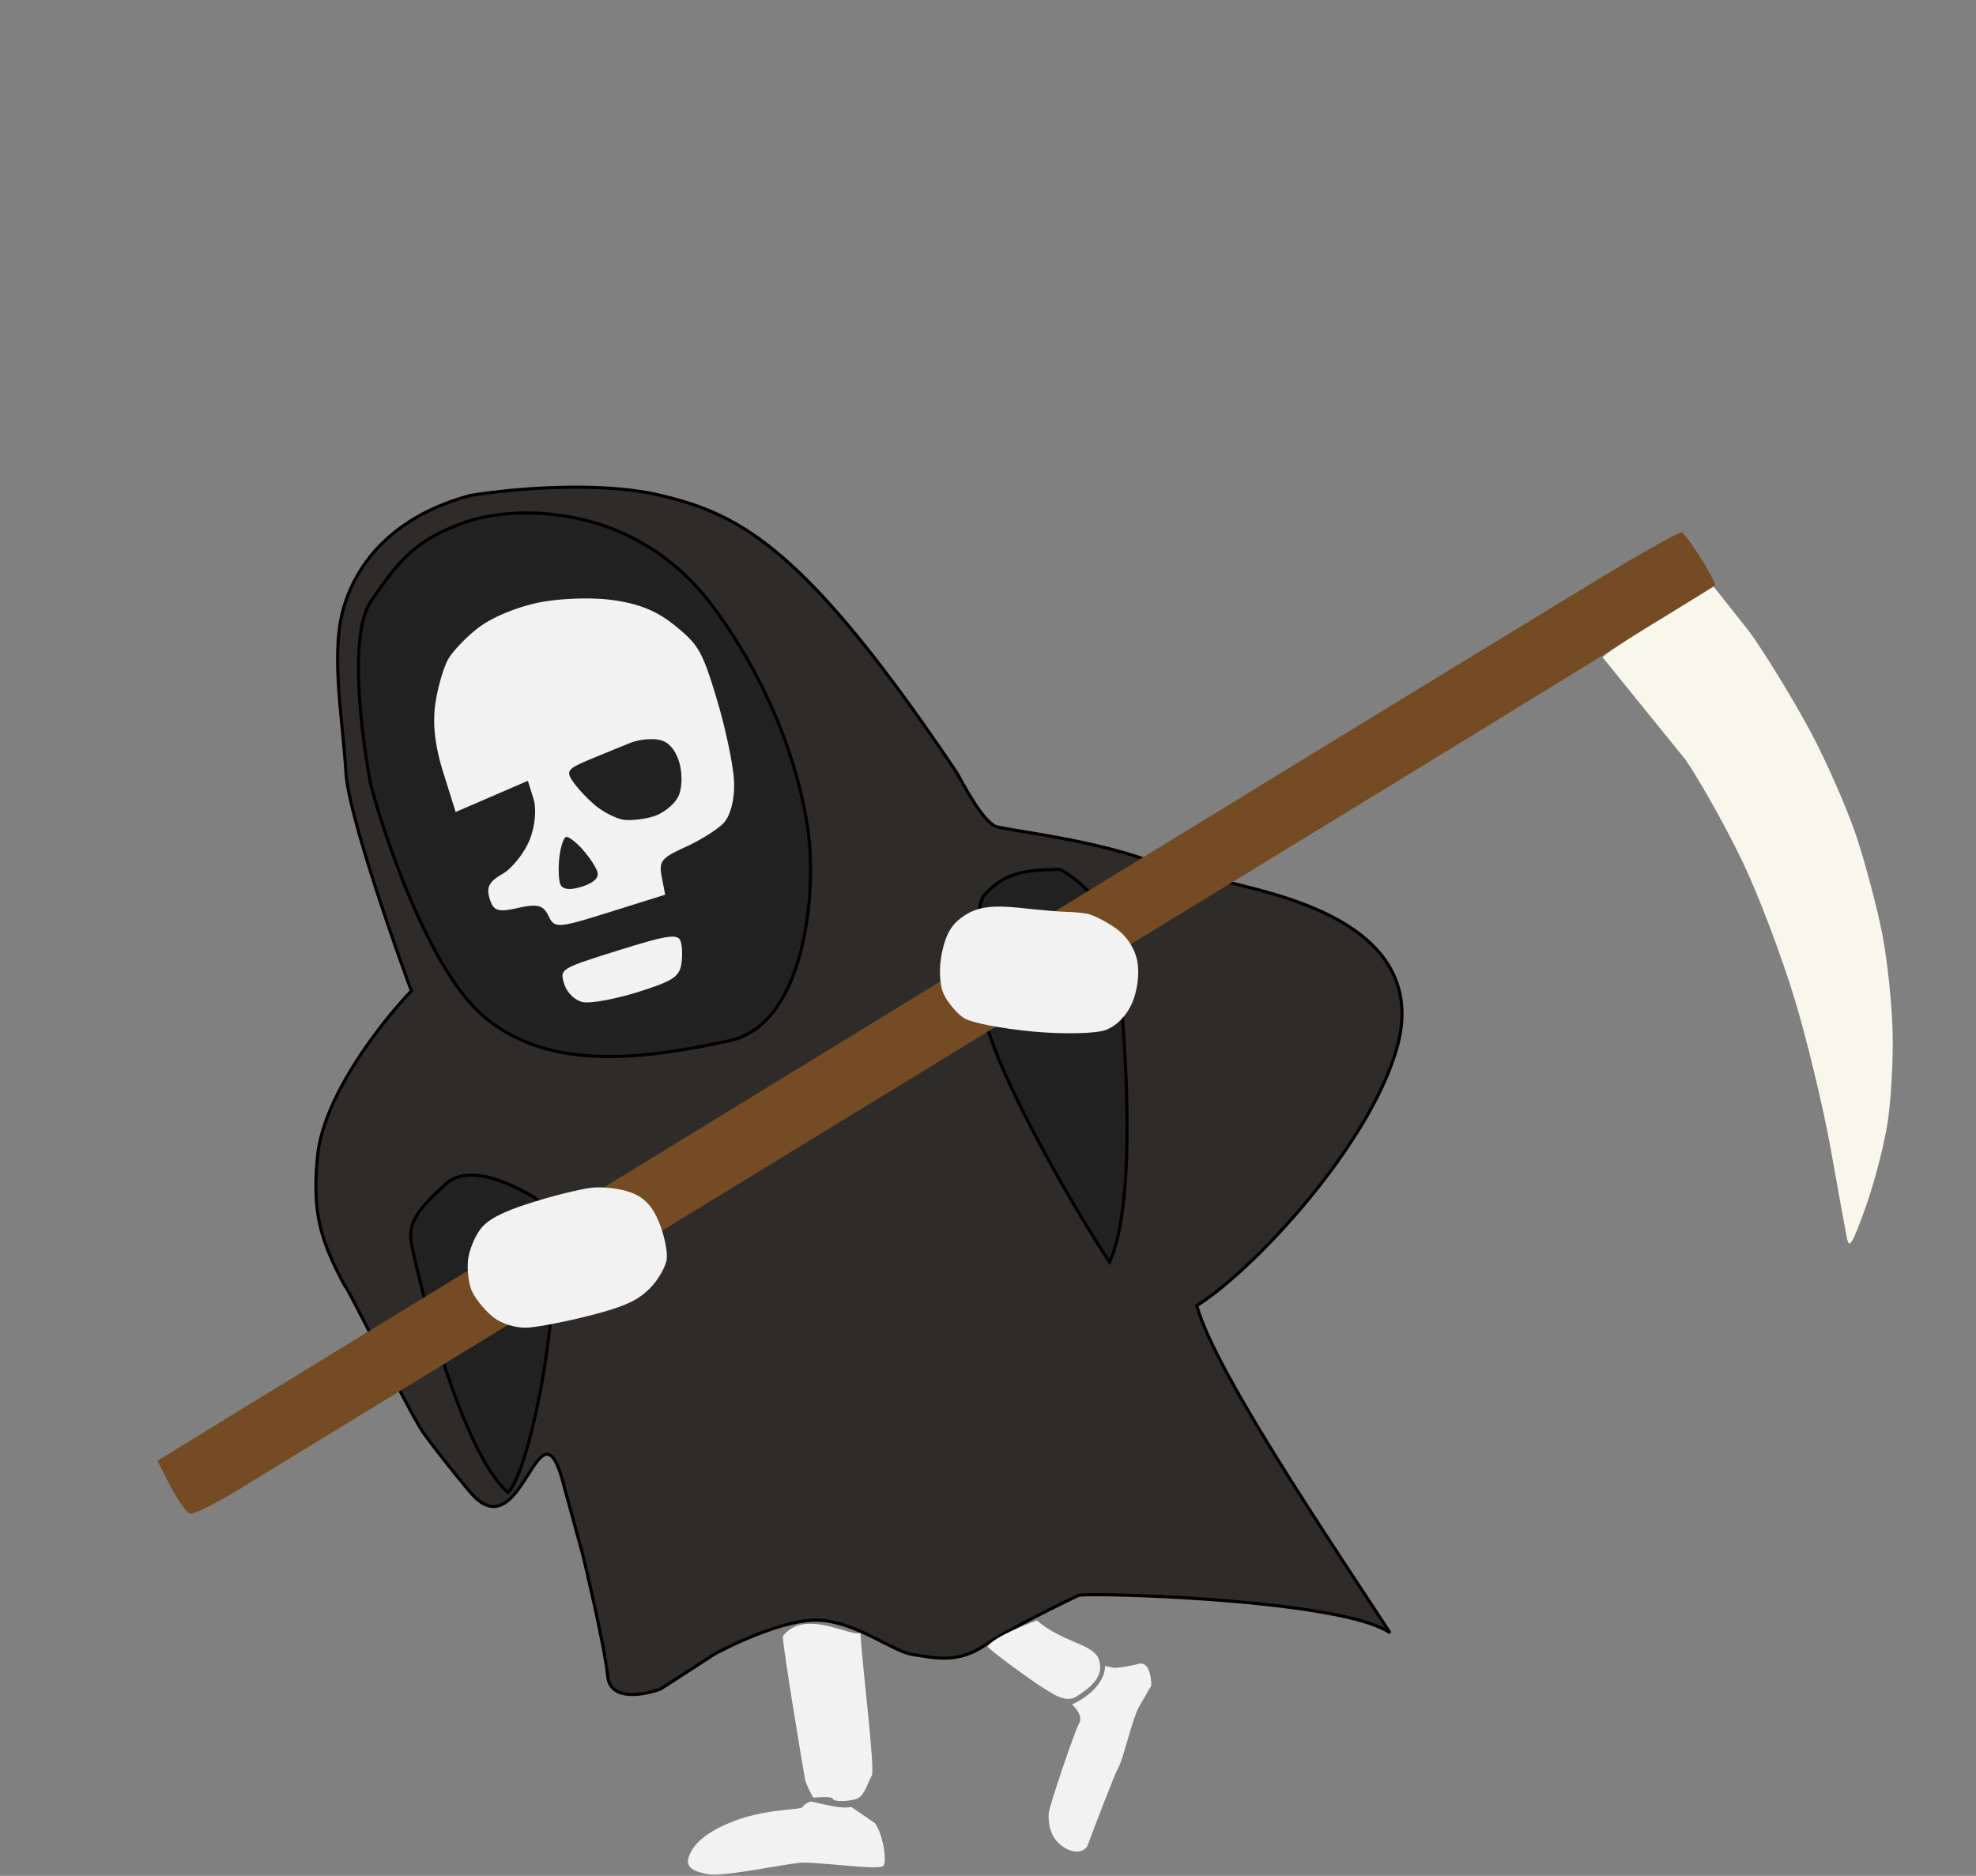 <svg width="317" height="301" fill="none" xmlns="http://www.w3.org/2000/svg"><rect width="100%" height="100%" fill="#808080" stroke="none"/><g clip-path="url('#clip0_3_236')"><path fill-rule="evenodd" clip-rule="evenodd" d="M75.5 79.5c6-1 20.5-2.4 30.5 0 12.5 3 23 8 47.5 44.5 3 5.5 4.5 7.5 6 8.5.979.652 15.151 1.986 25.163 5.755 5.335 2.008 10.489 2.571 10.837 2.745.074.037.319.125.706.265 4.866 1.759 34.204 5.636 27.794 27.235-4.692 15.811-23 35.333-32 41 2.833 10.333 20.4 36.3 31 52.5-8-5.5-49-6.5-50-6-.116.058-.346.17-.67.327l-.016.008-.005.002c-2.491 1.209-10.342 5.019-14.309 7.663-4.017 2.678-7.237 2.169-10.372 1.673-.377-.06-.752-.119-1.128-.173-1.284-.183-2.972-1.04-4.916-2.027-3.354-1.701-7.469-3.79-11.584-3.473-5.2.4-12.5 3.833-15.5 5.5L106 271c-2.667 1-8.1 2-8.5-2-.4-4-2.833-14.667-4-19.5l-3-11c-4-15.833-6.6 10.8-15 1-2.4-2.8-6.333-7.833-7.5-9.5-1.747-2.183-12.314-23.65-12.655-23.654C51.168 198.673 50.043 194.044 51 185c1.2-9.6 10.5-21.333 15-26-3.333-9-10.1-28.6-10.5-35-.144-2.302-.37-4.646-.597-6.984-.56-5.784-1.115-11.531-.403-16.516 1-7 6-17 21-21Zm39 18c-12.4-16.8-31.167-16.333-39-14-9 3-11.5 6.5-16 13-3.6 5.2-1.5 21.833 0 29.5 2.5 9.333 9.6 29.8 18 37 10.5 9 25.5 7 39.5 4 11.2-2.4 13.333-20.333 13-29 0-6.5-3.1-23.7-15.5-40.5Zm55.5 42c2.667 1.333 8.2 5.7 9 12.5 1 8.5 4 39.5-1 50.5-6.4-9.6-18.667-31.333-20-39.5-.833-5.667-2-17.5 0-19.5 2.5-2.5 4.5-4 12-4ZM71.5 190c4-3.6 11.333.5 14 2 4.8 3.2 2.667 8.667 3 12.5.667 9.667-3.8 31.8-7 35-8-7-15-37-15.5-40s.5-5 5.5-9.5Z" fill="#2D2C2B"/><path d="M75.5 83.5c7.833-2.333 26.6-2.8 39 14 12.4 16.8 15.5 34 15.5 40.5.333 8.667-1.8 26.6-13 29-14 3-29 5-39.5-4-8.4-7.2-15.5-27.667-18-37-1.5-7.667-3.6-24.3 0-29.5 4.5-6.5 7-10 16-13ZM170 139.5c2.667 1.333 8.2 5.7 9 12.5 1 8.5 4 39.5-1 50.5-6.4-9.6-18.667-31.333-20-39.5-.833-5.667-2-17.5 0-19.5 2.5-2.5 4.5-4 12-4ZM85.5 192c-2.667-1.5-10-5.6-14-2-5 4.5-6 6.5-5.5 9.5s7.5 33 15.5 40c3.2-3.2 7.667-25.333 7-35-.333-3.833 1.8-9.3-3-12.5Z" fill="#212121"/><path d="m75.5 79.5-.041-.247-.012.002-.011.003.064.242Zm30.5 0-.058.243.058-.243Zm47.5 44.5.22-.12-.006-.01-.006-.009-.208.139Zm6 8.5.139-.208-.139.208Zm36 8.5-.112.224.112-.224Zm28.5 27.5.24.071-.24-.071Zm-32 41-.133-.212-.157.099.049.179.241-.066Zm31 52.5-.142.206.351-.343L223 262Zm-50-6-.112-.224.112.224Zm-15 8-.139-.208.139.208Zm-11.5 1.5-.035.247.035-.247ZM130 260l-.019-.249.019.249Zm-15.5 5.5-.121-.219-.008.005-.007.004.136.21ZM106 271l.088.234.025-.009.023-.015L106 271Zm-12.5-21.5.243-.059-.002-.007-.241.066Zm-3-11-.242.061v.005l.242-.066Zm-15 1 .19-.163-.19.163ZM68 230l.205-.143-.005-.007-.005-.006L68 230Zm-17-45-.248-.031v.005L51 185Zm15-26 .18.174.109-.114-.055-.147L66 159Zm-10.5-35-.25.016.25-.016Zm-1-23.5-.248-.035.248.035Zm115.5 39 .112-.224-.053-.026H170v.25Zm9 12.5-.248.029L179 152Zm-1 50.5-.208.139.249.374.187-.41-.228-.103ZM158 163l-.247.036v.004L158 163Zm-72.5 29 .139-.208-.008-.005-.008-.005-.123.218Zm-14-2 .167.186L71.5 190Zm10 49.5-.165.188.176.154.166-.165-.177-.177Zm7-35 .25-.017v-.005l-.25.022Zm-13-121-.071-.24-.008.003.079.237ZM130 138h-.25v.01l.25-.01Zm-13 29 .052.244L117 167Zm-39.5-4-.163.19.163-.19Zm-18-37-.245.048.001.008.002.009.242-.065Zm0-29.5.206.142-.206-.142Zm125.163 41.755.088-.234-.088.234Zm11.543 3.01.085-.235-.085.235Zm-48.578 124.408-.039.247.039-.247Zm-6.044-2.2-.113.223.113-.223Zm-86.68-146.457-.25.024.25-.024Zm.441 89.33-.22.12.07.129.148.001.002-.25Zm116.969 49.989.109.224-.109-.224Zm.016-.008-.109-.225.109.225ZM75.541 79.747c5.993-1 20.452-2.392 30.401-.004l.116-.486c-10.05-2.412-24.592-1.005-30.6-.004l.083.494Zm30.401-.004c6.223 1.494 11.934 3.48 19.146 9.635 7.223 6.165 15.958 16.517 28.204 34.761l.416-.278c-12.254-18.256-21.019-28.654-28.296-34.864-7.288-6.22-13.077-8.234-19.354-9.74l-.116.486Zm47.339 44.377c2.994 5.49 4.521 7.548 6.08 8.588l.278-.416c-1.441-.96-2.914-2.902-5.919-8.412l-.439.24Zm70.479 44.309c-2.332 7.857-8.056 16.66-14.337 24.215-6.28 7.555-13.087 13.831-17.556 16.644l.266.424c4.531-2.853 11.378-9.173 17.675-16.748 6.296-7.575 12.071-16.439 14.432-24.393l-.48-.142Zm-32.001 41.137c.716 2.612 2.357 6.193 4.569 10.336 2.214 4.147 5.01 8.873 8.047 13.78 6.073 9.811 13.118 20.358 18.416 28.455l.418-.274c-5.302-8.103-12.34-18.64-18.409-28.445-3.034-4.902-5.824-9.617-8.031-13.751-2.21-4.139-3.827-7.678-4.528-10.233l-.482.132Zm31.383 52.228c-1.033-.71-2.58-1.336-4.476-1.891-1.901-.557-4.173-1.047-6.67-1.477-4.996-.862-10.911-1.487-16.602-1.925a316.296 316.296 0 0 0-15.278-.798 151.204 151.204 0 0 0-5.011-.064c-.617.005-1.117.017-1.48.036a7.212 7.212 0 0 0-.445.034c-.058.007-.11.015-.154.024a.553.553 0 0 0-.138.043l.224.448c-.016.007-.017.005.014-.001.025-.005.062-.011.112-.017a6.26 6.26 0 0 1 .414-.032c.351-.018.843-.03 1.457-.035 1.229-.01 2.941.009 4.994.064 4.105.109 9.57.359 15.253.796 5.684.437 11.581 1.062 16.555 1.919 2.487.429 4.738.915 6.614 1.465 1.881.55 3.366 1.158 4.333 1.823l.284-.412Zm-93.161-2.043c-2.638.203-5.79 1.172-8.647 2.291-2.861 1.121-5.446 2.401-6.955 3.239l.242.438c1.491-.829 4.056-2.099 6.895-3.211 2.843-1.114 5.941-2.062 8.503-2.259l-.038-.498Zm-15.617 5.539-8.5 5.5.272.42 8.5-5.5-.272-.42Zm-8.452 5.476c-1.316.494-3.303.981-4.994.86-.845-.061-1.592-.272-2.147-.686-.546-.407-.929-1.028-1.022-1.965l-.498.05c.107 1.063.553 1.817 1.221 2.316.66.492 1.513.719 2.41.783 1.792.129 3.855-.384 5.206-.89l-.176-.468Zm-8.163-1.791c-.402-4.021-2.84-14.707-4.006-19.534l-.486.118c1.168 4.84 3.596 15.487 3.994 19.466l.498-.05Zm-4.008-19.541-3-11-.482.132 3 11 .482-.132Zm-2.999-10.995c-.5-1.985-.986-3.328-1.475-4.166-.483-.829-1.023-1.244-1.648-1.166-.296.037-.573.183-.833.386-.26.204-.516.478-.77.793-.506.628-1.03 1.458-1.577 2.317-.55.865-1.129 1.765-1.753 2.558-.625.794-1.283 1.462-1.987 1.875-.697.408-1.435.564-2.241.344-.816-.222-1.736-.838-2.768-2.043l-.38.326c1.068 1.245 2.067 1.941 3.016 2.199.96.262 1.835.068 2.625-.395.784-.458 1.488-1.183 2.128-1.997.642-.815 1.233-1.736 1.782-2.598.553-.868 1.06-1.671 1.545-2.273.241-.3.47-.541.689-.712.219-.172.413-.263.586-.284.313-.039.698.139 1.155.922.452.775.923 2.062 1.422 4.036l.484-.122Zm-15.052.898c-2.396-2.795-6.324-7.822-7.485-9.48l-.41.286c1.173 1.675 5.111 6.715 7.515 9.52l.38-.326Zm-24.442-54.306c.593-4.744 3.193-10.039 6.225-14.746 3.028-4.701 6.467-8.789 8.707-11.111l-.36-.348c-2.26 2.344-5.72 6.457-8.768 11.189-3.043 4.726-5.693 10.098-6.3 14.954l.496.062Zm14.986-26.118c-1.665-4.497-4.189-11.643-6.346-18.463-1.078-3.411-2.064-6.737-2.805-9.609-.743-2.877-1.235-5.282-1.334-6.857l-.498.032c.101 1.625.605 4.07 1.348 6.95.744 2.884 1.733 6.22 2.813 9.634 2.16 6.83 4.686 13.984 6.354 18.487l.468-.174Zm-11.486-58.378c.987-6.912 5.924-16.822 20.816-20.793l-.128-.484c-15.108 4.029-20.17 14.119-21.184 21.207l.495.07Zm115.14 39.189c2.628 1.314 8.078 5.623 8.864 12.305l.496-.058c-.814-6.918-6.431-11.342-9.136-12.695l-.224.448Zm8.864 12.305c.499 4.246 1.498 14.113 1.748 24.29.125 5.088.062 10.25-.343 14.823-.405 4.579-1.153 8.544-2.385 11.255l.456.206c1.268-2.789 2.02-6.824 2.427-11.417.408-4.599.47-9.781.345-14.88-.25-10.198-1.251-20.081-1.752-24.335l-.496.058Zm-.544 50.332c-3.194-4.791-7.857-12.617-11.887-20.265-2.015-3.824-3.87-7.6-5.304-10.928-1.436-3.333-2.442-6.199-2.77-8.208l-.494.08c.339 2.074 1.366 4.988 2.805 8.326 1.441 3.344 3.302 7.133 5.321 10.963 4.037 7.661 8.708 15.501 11.913 20.31l.416-.278Zm-19.961-39.397c-.415-2.828-.914-7.193-1.06-11.098-.072-1.954-.056-3.784.101-5.246.078-.731.191-1.363.343-1.868.153-.511.339-.868.546-1.075l-.354-.354c-.293.293-.508.744-.671 1.285-.164.546-.281 1.211-.361 1.959-.161 1.497-.176 3.354-.103 5.317.146 3.929.647 8.313 1.065 11.152l.494-.072Zm-.07-19.287c1.243-1.244 2.339-2.214 4.039-2.882 1.708-.671 4.047-1.045 7.784-1.045v-.5c-3.763 0-6.174.376-7.966 1.08-1.799.707-2.954 1.737-4.211 2.993l.354.354Zm-72.554 48.105c-1.332-.749-3.856-2.163-6.554-2.935-2.687-.768-5.635-.924-7.736.967l.334.372c1.9-1.709 4.618-1.615 7.264-.858 2.635.753 5.112 2.139 6.447 2.89l.245-.436Zm-14.29-1.968c-2.502 2.252-4.029 3.9-4.863 5.375-.845 1.496-.974 2.805-.717 4.352l.494-.082c-.243-1.453-.122-2.644.658-4.023.791-1.4 2.264-3.002 4.762-5.25l-.334-.372Zm-5.58 9.727c.253 1.516 2.132 9.778 4.947 18.536 1.407 4.38 3.052 8.89 4.847 12.747 1.791 3.849 3.746 7.078 5.788 8.864l.33-.376c-1.958-1.714-3.878-4.86-5.665-8.699-1.783-3.83-3.42-8.32-4.825-12.69-2.81-8.742-4.681-16.98-4.928-18.464l-.494.082Zm15.924 40.136c.432-.433.867-1.162 1.297-2.099.433-.942.87-2.117 1.302-3.461.862-2.688 1.701-6.066 2.42-9.643 1.434-7.147 2.39-15.124 2.053-19.991l-.498.034c.33 4.799-.614 12.723-2.046 19.859-.715 3.565-1.55 6.924-2.406 9.588-.427 1.333-.858 2.487-1.28 3.406-.424.924-.828 1.586-1.196 1.953l.354.354Zm7.072-35.199c-.081-.935-.012-1.975.066-3.081.078-1.098.165-2.256.11-3.397-.11-2.294-.798-4.549-3.286-6.208l-.278.416c2.312 1.541 2.958 3.619 3.064 5.817.054 1.105-.03 2.232-.109 3.337-.078 1.098-.15 2.178-.065 3.16l.498-.044ZM75.571 83.74c7.771-2.315 26.411-2.778 38.728 13.909l.402-.297C102.218 80.439 83.325 80.907 75.429 83.26l.142.48ZM114.3 97.649C126.666 114.403 129.75 131.55 129.75 138h.5c0-6.551-3.116-23.804-15.549-40.648l-.402.296Zm15.451 40.361c.166 4.313-.283 10.932-2.163 16.763-1.884 5.843-5.175 10.812-10.639 11.983l.104.488c5.736-1.229 9.112-6.427 11.011-12.317 1.903-5.902 2.354-12.583 2.187-16.937l-.5.02Zm-12.802 28.746c-6.997 1.499-14.222 2.743-21.001 2.494-6.776-.248-13.09-1.988-18.284-6.44l-.326.38c5.306 4.548 11.742 6.308 18.591 6.56 6.846.251 14.121-1.005 21.124-2.506l-.104-.488Zm-39.285-3.946c-4.153-3.56-8.01-10.429-11.146-17.61-3.132-7.17-5.528-14.608-6.775-19.265l-.483.13c1.252 4.676 3.656 12.139 6.8 19.335 3.138 7.185 7.031 14.15 11.278 17.79l.326-.38Zm-17.918-36.858c-.748-3.824-1.646-9.887-1.908-15.638-.13-2.876-.102-5.668.182-8.06.284-2.4.822-4.363 1.687-5.612l-.412-.284c-.935 1.351-1.485 3.416-1.772 5.838-.288 2.429-.316 5.25-.184 8.14.263 5.782 1.165 11.87 1.917 15.712l.49-.096Zm-.04-29.31c2.254-3.254 3.988-5.729 6.274-7.768 2.28-2.034 5.123-3.644 9.6-5.137l-.158-.474c-4.523 1.507-7.43 3.147-9.775 5.238-2.338 2.086-4.105 4.611-6.352 7.857l.412.284Zm99.656 36.066c.097.064.243.116.403.163.169.049.383.1.636.154.506.107 1.183.228 1.995.366 1.626.276 3.798.621 6.255 1.064 4.914.886 10.942 2.158 15.925 4.034l.176-.468c-5.028-1.893-11.093-3.172-16.013-4.058-2.46-.443-4.64-.79-6.259-1.065a51.783 51.783 0 0 1-1.976-.363 8.516 8.516 0 0 1-.599-.144 1.214 1.214 0 0 1-.265-.099l-.278.416Zm25.214 5.781c2.684 1.01 5.32 1.656 7.326 2.071 1.004.208 1.85.358 2.466.466.309.055.557.098.739.134.091.018.162.033.214.045.061.015.075.022.068.019l.224-.448a.853.853 0 0 0-.173-.056 4.523 4.523 0 0 0-.238-.051 54.887 54.887 0 0 0-.747-.135c-.615-.109-1.456-.258-2.451-.464-1.992-.412-4.601-1.051-7.252-2.049l-.176.468Zm10.813 2.735c.052.025.146.062.26.104.121.045.28.103.473.172l.17-.47-.468-.17a2.45 2.45 0 0 1-.211-.084l-.224.448Zm.733.276c.623.226 1.629.482 2.878.797 1.256.316 2.773.696 4.436 1.169 3.327.946 7.23 2.264 10.777 4.196 3.549 1.932 6.723 4.468 8.616 7.84 1.888 3.363 2.518 7.585.932 12.927l.48.142c1.619-5.457.986-9.82-.976-13.314-1.957-3.485-5.22-6.078-8.813-8.034-3.594-1.958-7.537-3.288-10.879-4.238-1.672-.476-3.196-.857-4.451-1.173-1.261-.318-2.236-.567-2.83-.782l-.17.47ZM172.2 256.112c-2.484 1.206-10.354 5.024-14.339 7.68l.278.416c3.949-2.633 11.782-6.434 14.279-7.646l-.218-.45Zm-14.339 7.68c-3.932 2.622-7.068 2.128-10.194 1.634l-.078.494c3.143.497 6.448 1.022 10.55-1.712l-.278-.416Zm-10.194 1.634c-.376-.06-.754-.12-1.132-.173l-.07.494c.373.054.747.113 1.124.173l.078-.494Zm-1.132-.173c-.608-.087-1.326-.337-2.146-.694-.817-.357-1.718-.814-2.692-1.308l-.226.445c.97.493 1.885.957 2.718 1.321.832.363 1.6.634 2.276.73l.07-.494Zm-4.838-2.002c-3.339-1.695-7.519-3.823-11.716-3.5l.038.498c4.033-.31 8.083 1.738 11.452 3.447l.226-.445ZM55.749 123.984c-.144-2.307-.37-4.655-.597-6.992l-.498.048c.227 2.339.453 4.678.596 6.976l.5-.032Zm-.597-6.992c-.56-5.793-1.112-11.507-.404-16.457l-.495-.07c-.718 5.021-.157 10.799.401 16.575l.498-.048Zm117.266 139.57.005-.002-.218-.45-.005.002.218.45Zm-.213-.452-.002.001-.003.001.218.45.002-.001.003-.002-.218-.449Zm.683-.334c-.114.058-.342.168-.667.326l.218.45.673-.328-.224-.448Zm-.667.326-.016.008.218.449.016-.007-.218-.45Zm.202.457.016-.007-.218-.45a.03.03 0 0 0-.008.004.03.03 0 0 0-.008.004l.218.449ZM55.565 206.227c-2.084-3.828-3.396-6.879-4.073-10.091-.677-3.212-.72-6.602-.243-11.11l-.498-.052c-.48 4.536-.44 7.983.252 11.265.69 3.281 2.03 6.381 4.123 10.227l.439-.239Zm12.63 23.617c-.204-.256-.55-.813-1.01-1.612a120.435 120.435 0 0 1-1.63-2.966 602.995 602.995 0 0 1-4.187-8.025c-1.451-2.819-2.86-5.572-3.925-7.62a135.836 135.836 0 0 0-1.308-2.467 18.45 18.45 0 0 0-.397-.696 2.67 2.67 0 0 0-.13-.198.675.675 0 0 0-.061-.074.325.325 0 0 0-.052-.043.264.264 0 0 0-.147-.047l-.005.5c-.072-.001-.118-.032-.128-.038-.015-.011-.023-.02-.024-.02a2.632 2.632 0 0 1 .12.181c.094.153.223.38.385.675.324.589.77 1.435 1.303 2.458 1.066 2.046 2.472 4.797 3.924 7.618 1.452 2.82 2.948 5.71 4.19 8.031.622 1.161 1.18 2.181 1.639 2.98.455.793.82 1.385 1.053 1.675l.39-.312Z" fill="#000"/><path d="M215.398 117.969a20760.33 20760.33 0 0 1 41.482-25.31c6.79-4.123 12.609-7.382 12.931-7.244.321.138 1.691 2.015 3.043 4.171 1.352 2.157 2.386 4.09 2.298 4.296-.088.207-20.616 12.897-45.619 28.201L40.198 237.843c-4.763 3.032-9.156 5.287-9.761 5.012-.605-.276-2.018-2.291-3.14-4.478l-2.04-3.978 11.97-7.353 178.171-109.077Z" fill="#744B22"/><path d="M257.129 105.51c-.106-.256 3.878-2.909 8.855-5.898l8.922-5.487 5.802 7.319c2.721 3.826 7.13 11.053 9.799 16.064 2.668 5.011 6.021 12.716 7.451 17.123 1.43 4.407 3.238 11.295 4.018 15.308.78 4.011 1.519 10.936 1.642 15.389.124 4.453-.23 11.083-.787 14.733-.557 3.651-2.159 9.819-3.559 13.706-2.15 5.965-2.617 6.721-2.993 4.843-.245-1.223-1.401-7.593-2.568-14.155-1.167-6.56-3.775-17.417-5.798-24.125-2.021-6.708-5.743-16.547-8.271-21.864-2.528-5.318-6.666-12.747-9.196-16.51l-13.317-16.446Z" fill="#F8F7EB"/><path d="M139.855 284.898c.566-.979-1.52-17.283-1.816-22.898-1.442.8-9-4.043-12.465.569.121 2.383 3.414 22.342 3.621 23.115.208.773.926 2.168 1.26 2.769 0 0 3.027-.294 3.157.189.129.483 2.19.448 3.639.06 1.449-.388 1.897-2.579 2.604-3.804ZM140.348 292.531l-3.804-2.604c-1.546.414-4.617-.488-6.443-.862-.322.086-1.036.381-1.319.871-.354.613-6.184.104-12.204 2.752-4.815 2.119-5.91 4.345-6.209 5.805-.138 1.418 1.439 1.892 3.192 2.251 2.19.448 11.013-1.398 14.523-1.821 2.531-.305 12.756 1.241 13.592.499.67-.593.037-5.014-1.328-6.891ZM163.549 145.668c3.236.349 6.576.638 7.42.643.843.005 2.328.131 3.299.28.971.149 3.079 1.196 4.686 2.326 1.809 1.274 3.144 3.316 3.507 5.366.352 1.984.023 4.634-.819 6.61-.875 2.052-2.482 3.707-4.253 4.379-1.566.594-6.858.703-11.76.243-4.977-.469-9.811-1.411-10.952-2.134-1.124-.713-2.587-2.433-3.254-3.823-.711-1.484-.838-4.26-.307-6.725.676-3.131 1.623-4.658 3.726-6 2.05-1.307 4.428-1.626 8.707-1.165ZM93.55 160.806c-1.293-.246-2.584-1.479-3.026-2.889-.766-2.442-.702-2.482 8.711-5.432 7.941-2.489 9.562-2.718 9.973-1.409.269.859.297 2.577.061 3.817-.356 1.876-1.524 2.598-6.947 4.297-3.585 1.124-7.533 1.851-8.773 1.616Z" fill="#F2F2F2"/><path fill-rule="evenodd" clip-rule="evenodd" d="M71.929 105.725c.75-1.277 2.879-3.497 4.73-4.934 2.05-1.593 5.632-3.145 9.174-3.977 3.197-.751 8.63-1.009 12.074-.574 4.5.568 7.429 1.743 10.417 4.178 3.792 3.09 4.38 4.139 6.725 11.965 1.413 4.719 2.637 10.647 2.72 13.172.089 2.715-.596 5.375-1.678 6.505-1.007 1.052-3.774 2.791-6.151 3.865-3.846 1.738-4.261 2.265-3.776 4.796l.544 2.844-8.848 2.773c-8.415 2.638-8.898 2.669-9.87.627-.821-1.723-1.779-1.976-4.863-1.282-3.263.733-3.951.51-4.579-1.493-.564-1.8-.087-2.728 2.025-3.937 1.52-.87 3.476-3.286 4.347-5.37.898-2.151 1.19-5.043.673-6.691l-.91-2.902-5.793 2.503-5.793 2.502-1.979-6.315c-1.348-4.301-1.752-7.849-1.267-11.124.393-2.645 1.327-5.854 2.078-7.131Zm33.782 12.979c1.494.284 2.586 1.485 3.236 3.558.539 1.722.494 4.185-.099 5.473-.594 1.289-2.388 2.754-3.986 3.254-1.598.501-3.845.732-4.994.514-1.15-.218-3.085-1.215-4.3-2.214-1.217-1-2.831-2.705-3.588-3.788-1.25-1.788-.992-2.129 2.793-3.698a635.815 635.815 0 0 1 6.427-2.628c1.241-.494 3.271-.707 4.511-.471Zm-9.872 21.194c-.25-.797-1.335-2.431-2.41-3.629-1.076-1.199-2.26-2.084-2.633-1.967-.372.116-.84 1.519-1.039 3.117-.2 1.599-.157 3.559.093 4.356.296.946 1.495 1.124 3.449.512 1.953-.612 2.836-1.443 2.54-2.389Z" fill="#F2F2F2"/><path d="M75.087 202.137c.168-1.492 1.062-3.701 1.984-4.908 1.197-1.565 3.511-2.775 8.088-4.227 3.526-1.118 7.904-2.204 9.728-2.414 1.824-.209 4.668.13 6.321.754 2.151.812 3.427 2.154 4.495 4.728.82 1.976 1.391 4.619 1.268 5.872-.124 1.255-1.345 3.408-2.715 4.788-1.923 1.937-4.025 2.907-9.24 4.263-3.714.966-8.293 1.878-10.177 2.026-2.023.159-4.438-.583-5.895-1.812-1.358-1.143-2.85-3.041-3.317-4.216-.466-1.176-.71-3.36-.54-4.854ZM167.214 270.751c-1.039-.6-7.313-5.08-8.795-6.513 1-1.733 7.923-4.214 7.923-4.214 4.119 3.533 8.953 3.73 9.885 6.116 1.165 2.982-1.634 4.83-3.5 6.062-1.866 1.232-4.214-.701-5.513-1.451Z" fill="#F2F2F2"/><path d="M173.142 276.483c.6-1.039-.526-2.421-1.165-2.982 4.425-2.064 5.377-4.979 5.299-6.178l1.549.317c.6-.039 2.209-.226 3.848-.665 1.64-.439 2.037 2.138 2.032 3.482l-2 3.464c-1 1.732-2.518 8.361-3.268 9.66-.6 1.039-3.596 8.894-5.018 12.691-.334.578-1.52 1.433-3.598.233-2.599-1.5-2.648-4.416-2.581-5.532.067-1.116 4.152-13.191 4.902-14.49Z" fill="#F2F2F2"/></g><defs><clipPath id="clip0_3_236"><path fill="#fff" d="M0 0h317v301H0z"/></clipPath></defs></svg>